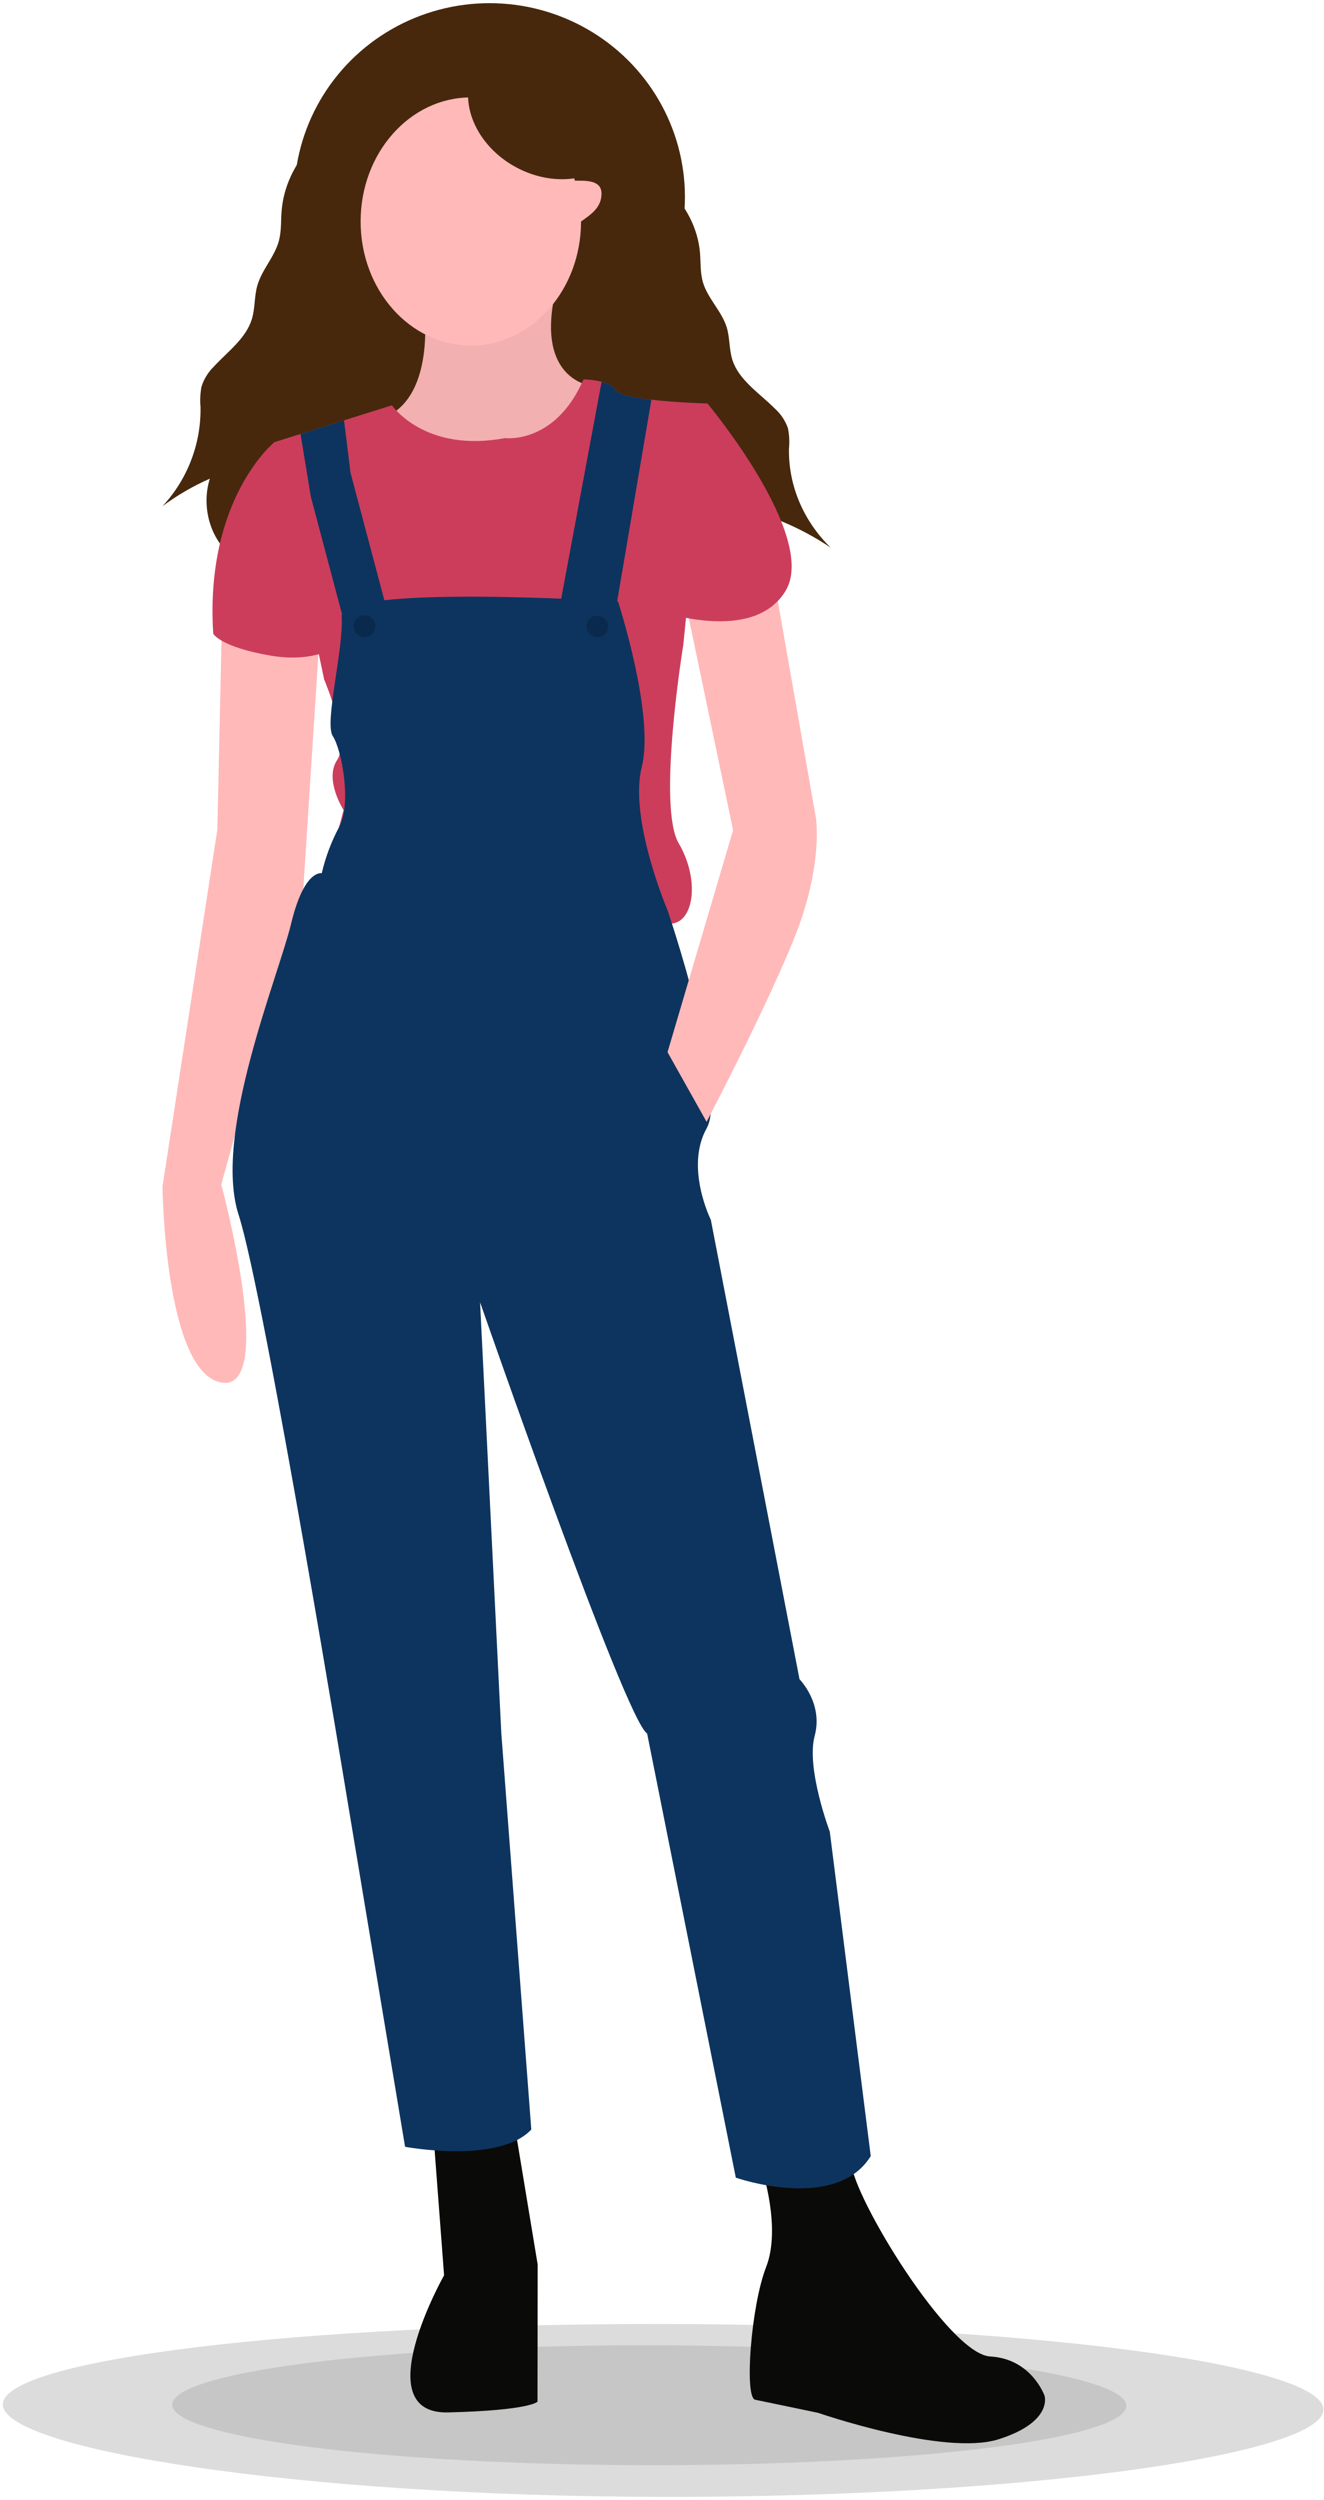 <svg xmlns="http://www.w3.org/2000/svg" xmlns:xlink="http://www.w3.org/1999/xlink" width="383" height="723" viewBox="0 0 383 723">
  <defs>
    <path id="test-a" d="M32.2,71.927 C49.807,71.927 64.081,55.862 64.081,36.045 C67,34 70,32 70,28 C70,24 65.453,24.25 62.319,24.25 C57.984,10.227 46.136,0.164 32.2,0.164 C14.592,0.164 0.318,16.228 0.318,36.045 C0.318,55.862 14.592,71.927 32.2,71.927 Z"/>
  </defs>
  <g fill="none" fill-rule="evenodd">
    <path fill="#000" fill-opacity=".138" d="M192.324,888.055 C205.303,888.055 216.824,802.54 216.824,697.053 C216.824,591.567 206.303,506.053 193.324,506.053 C180.346,506.053 166.824,591.571 166.824,697.057 C166.824,802.543 179.346,888.055 192.324,888.055 Z" transform="rotate(-89.93 191.824 697.054)"/>
    <ellipse cx="187.826" cy="695.549" fill="#000" opacity=".1" rx="17.342" ry="138" transform="rotate(-89.93 187.826 695.55)"/>
    <path fill="#0A0A08" d="M125.364 617.043L128.461 657.964C128.461 657.964 105.75 698.225 129.672 697.624 153.594 697.024 155.485 694.508 155.485 694.508L155.501 681.918 155.534 654.85 148.66 613.294 125.364 617.043zM220.406 627.231C220.406 627.231 226.051 644.234 221.63 655.56 217.21 666.885 215.289 693.322 218.436 693.955 221.583 694.589 236.687 697.754 236.687 697.754 236.687 697.754 273.183 710.389 288.926 705.372 304.67 700.355 302.161 692.798 302.161 692.798 302.161 692.798 298.397 682.092 286.437 681.448 274.478 680.804 246.835 635.446 246.218 625.373 245.6 615.301 220.406 627.231 220.406 627.231z"/>
    <ellipse cx="141.607" cy="56.94" fill="#47280C" rx="56.525" ry="56.025"/>
    <path fill="#47280C" d="M145.882,44.578 C136.374,34.258 121.443,28.78 107.751,31.85 C94.058,34.919 82.529,47.076 81.458,61.067 C81.239,63.929 81.421,66.853 80.681,69.626 C79.435,74.291 75.729,77.987 74.422,82.635 C73.547,85.748 73.806,89.1 72.879,92.197 C71.165,97.921 65.86,101.653 61.817,106.052 C60.179,107.665 58.963,109.655 58.276,111.847 C57.92,113.792 57.83,115.775 58.008,117.744 C58.178,128.355 54.233,138.62 47,146.386 C51.253,143.226 55.848,140.555 60.698,138.423 C58.294,146.078 60.492,155.136 66.54,160.408 C72.589,165.68 82.277,166.5 88.818,161.851 C92.703,159.089 95.226,154.85 97.637,150.738 L106.763,135.167 C108.413,132.351 110.137,129.452 112.774,127.528 C114.87,126 117.417,125.186 119.527,123.677 C124.849,119.869 126.278,112.415 125.287,105.947 C124.296,99.478 121.387,93.472 119.718,87.144 C118.399,82.139 117.985,76.403 120.953,72.163 C124.894,66.535 132.992,65.817 138.347,61.511 C140.363,59.89 141.263,57.918 142.707,55.889 C144.04,54.016 144.38,54.688 146.445,54.602 C152.116,54.367 147.983,46.859 145.882,44.578 Z"/>
    <path fill="#47280C" d="M236.546,56.578 C226.11,46.258 209.719,40.78 194.689,43.85 C179.658,46.919 167.001,59.076 165.826,73.067 C165.585,75.929 165.786,78.853 164.973,81.626 C163.605,86.291 159.537,89.987 158.102,94.635 C157.142,97.748 157.426,101.1 156.408,104.197 C154.527,109.921 148.703,113.653 144.265,118.052 C142.467,119.665 141.132,121.655 140.378,123.847 C139.987,125.792 139.888,127.775 140.083,129.744 C140.271,140.355 135.94,150.62 128,158.386 C132.669,155.226 137.713,152.555 143.037,150.423 C140.398,158.078 142.81,167.136 149.45,172.408 C156.09,177.68 166.725,178.5 173.905,173.851 C178.17,171.089 180.94,166.85 183.586,162.738 L193.604,147.167 C195.416,144.351 197.308,141.452 200.203,139.528 C202.504,138 205.299,137.186 207.615,135.677 C213.458,131.869 215.026,124.415 213.939,117.947 C212.851,111.478 209.657,105.472 207.826,99.144 C206.377,94.139 205.923,88.403 209.181,84.163 C213.507,78.535 222.397,77.817 228.275,73.511 C230.488,71.89 231.476,69.918 233.061,67.889 C234.525,66.016 234.897,66.688 237.165,66.602 C243.39,66.367 238.853,58.859 236.546,56.578 Z" transform="matrix(-1 0 0 1 368.313 0)"/>
    <path fill="#FFB9B9" d="M122.233,85.112 C122.233,85.112 127.236,112.816 112.118,120.351 C97.001,127.887 140.419,142.418 140.419,142.418 L159.31,137.405 L171.302,111.61 C171.302,111.61 156.196,110.333 160,87.676 L122.233,85.112 Z"/>
    <path fill="#000" d="M122.233,85.112 C122.233,85.112 127.236,112.816 112.118,120.351 C97.001,127.887 140.419,142.418 140.419,142.418 L159.31,137.405 L171.302,111.61 C171.302,111.61 156.196,110.333 160,87.676 L122.233,85.112 Z" opacity=".05"/>
    <path fill="#FFB9B9" d="M64.205,179.466 L62.872,239.897 L47.009,343.115 C47.009,343.115 47.574,396.623 63.937,399.791 C80.3,402.958 64.006,342.506 64.006,342.506 L87.736,257.087 L92.528,182.648 L64.205,179.466 Z"/>
    <use fill="#FFB9B9" transform="translate(104 28)" xlink:href="#test-a"/>
    <path fill="#CC3D5C" d="M196.321,243.836 C202.603,254.545 200.7,267.133 193.775,267.124 C186.851,267.116 93.698,255.671 93.698,255.671 L99.39,234.275 C99.39,234.275 93.735,225.456 97.519,219.795 C101.303,214.134 93.77,196.499 93.77,196.499 L79.375,127.866 L86.932,125.495 L99.521,121.551 L113.381,117.205 C113.381,117.205 122.807,131.066 146.104,126.688 C146.104,126.688 160.58,128.594 168.786,109.719 C170.553,109.748 172.312,109.972 174.029,110.386 C175.772,110.841 177.465,111.605 178.225,112.878 C178.985,114.144 183.41,115.012 188.432,115.591 C195.891,116.45 204.659,116.687 204.659,116.687 L197.65,186.553 C197.65,186.553 190.039,233.127 196.321,243.836 Z"/>
    <path fill="#CC3D5C" d="M84.411,127.872 L79.375,127.866 C79.375,127.866 59.211,144.208 61.682,183.24 C61.682,183.24 63.566,187.019 78.041,189.555 C92.517,192.091 98.819,185.803 98.819,185.803 L84.411,127.872 Z"/>
    <path fill="#0D345E" d="M178.78,173.94 C178.78,173.94 98.211,168.806 98.829,178.249 C99.447,187.692 93.755,209.089 96.268,212.869 C98.782,216.649 101.828,232.141 98.084,239.185 C95.839,243.394 94.154,247.878 93.073,252.523 C93.073,252.523 88.038,251.258 84.242,266.991 C80.446,282.724 61.506,328.025 69.032,351.325 C76.557,374.626 100.927,523.218 100.927,523.218 L117.176,620.81 C117.176,620.81 144.238,625.879 153.693,615.819 L145.019,501.239 L138.875,376.59 C138.875,376.59 180.905,497.506 187.195,501.29 L212.849,629.739 C212.849,629.739 241.793,639.847 251.885,623.492 L240.039,529.682 C240.039,529.682 233.137,511.418 235.666,501.979 C238.196,492.539 231.279,485.606 231.279,485.606 L205.631,352.751 C205.631,352.751 198.096,337.633 204.405,326.31 C210.713,314.987 193.15,263.346 193.15,263.346 C193.15,263.346 181.851,236.894 185.647,221.79 C189.442,206.687 178.78,173.94 178.78,173.94 Z"/>
    <path fill="#FFB9B9" d="M223.485,165.181 L235.989,236.33 C235.989,236.33 237.864,247.034 232.178,264.653 C226.491,282.272 204.407,324.422 204.407,324.422 L193.1,304.264 L212.063,240.078 L196.417,165.148 L223.485,165.181 Z"/>
    <polygon fill="#0D345E" points="99.695 180.472 89.91 143.612 86.932 125.495 99.521 121.551 101.397 136.705 111.423 174.487"/>
    <path fill="#0D345E" d="M188.432,115.591 L178.148,176.142 L161.781,176.122 L174.029,110.386 C175.772,110.841 177.465,111.605 178.225,112.878 C178.985,114.144 183.41,115.012 188.432,115.591 Z"/>
    <path fill="#CC3D5C" d="M197.101,120.455 L204.659,116.687 C204.659,116.687 236.717,155.125 227.256,170.851 C217.794,186.577 190.108,176.472 190.108,176.472 L197.101,120.455 Z"/>
    <ellipse cx="158.741" cy="30.924" fill="#47280C" rx="24.255" ry="19.845" transform="rotate(28.07 158.74 30.924)"/>
    <circle cx="105.435" cy="181.09" r="3.147" fill="#0A2A4D"/>
    <circle cx="172.791" cy="181.172" r="3.147" fill="#0A2A4D"/>
  </g>
</svg>
